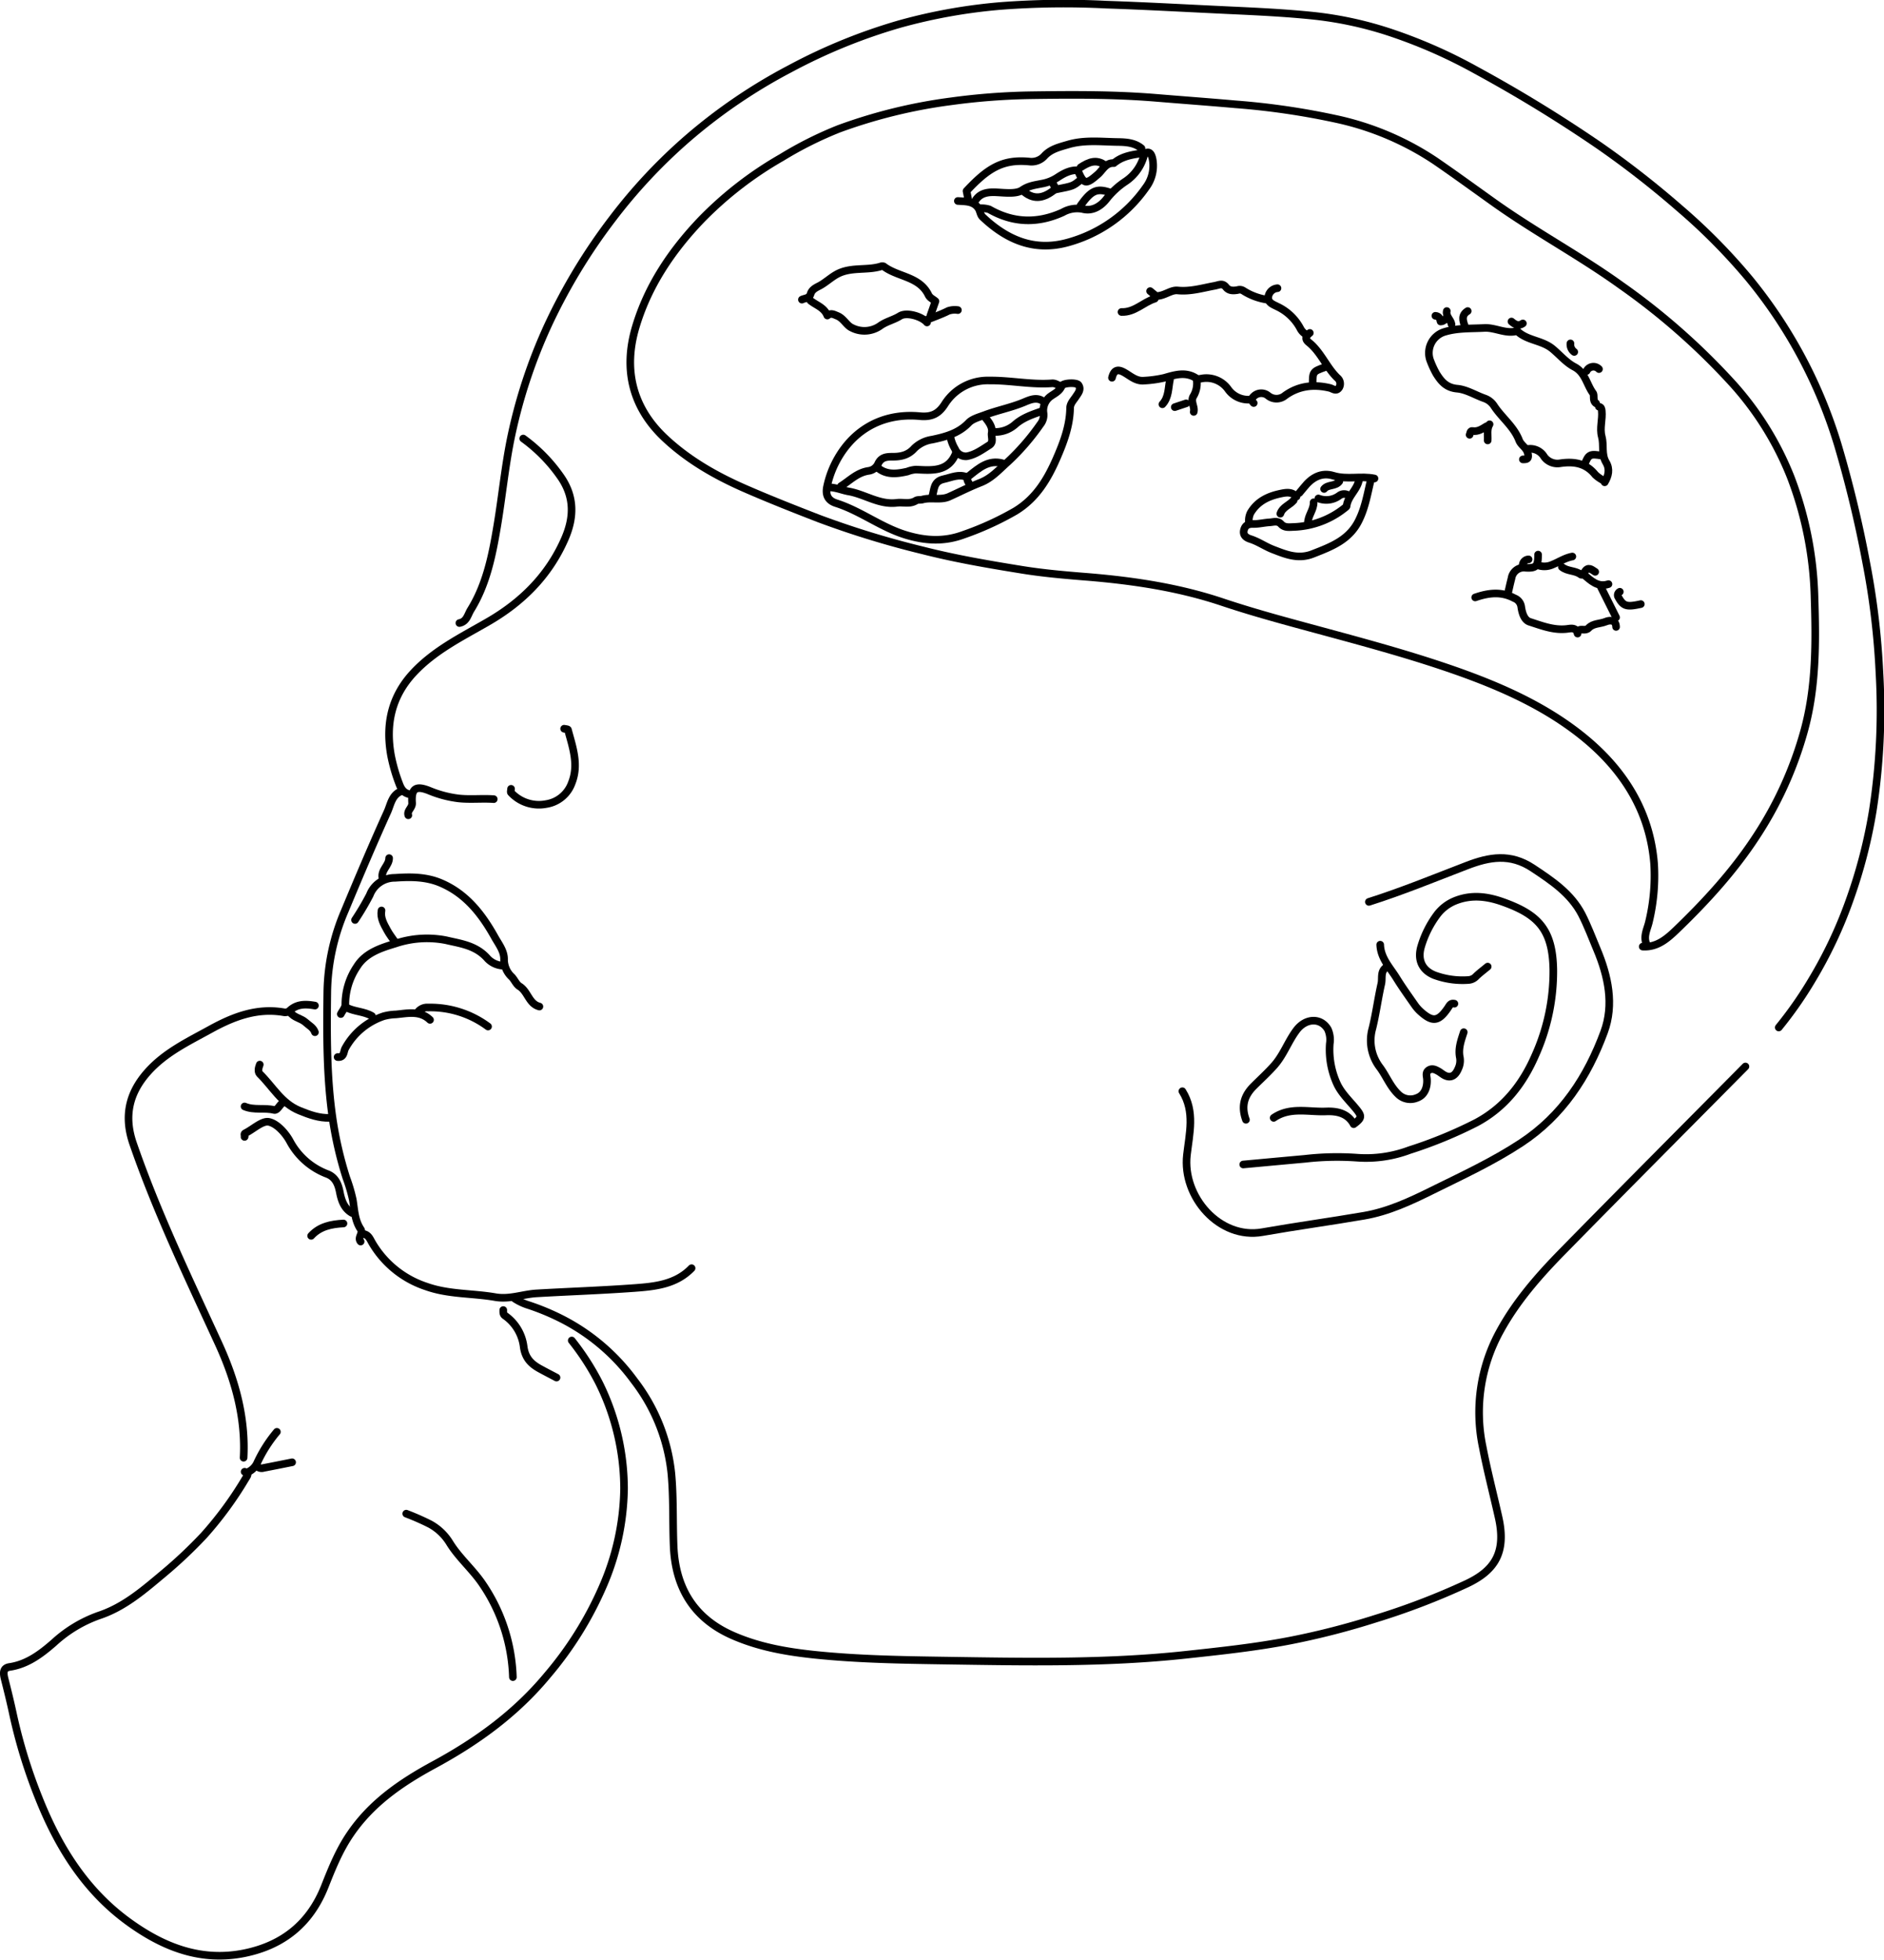 <svg id="Layer_1" data-name="Layer 1" xmlns="http://www.w3.org/2000/svg" viewBox="0 0 495.2 514.93"><title>young</title><path d="M864.75,538.25c3.72.23,6.33-2,8.72-4.28,7.78-7.48,15.07-15.41,21-24.46a98,98,0,0,0,12.73-28c3.16-11.48,3.09-23.25,2.71-35a94.72,94.72,0,0,0-6.29-31.71,81.38,81.38,0,0,0-15.1-24.33,177.81,177.81,0,0,0-29.5-26c-10.77-7.75-22.51-14-33.3-21.68-5.16-3.68-10.28-7.41-15.51-11a75.62,75.62,0,0,0-26-11,194.76,194.76,0,0,0-26.48-3.86c-7-.62-14-1.13-21-1.71-10.82-.89-21.67-.83-32.5-.68a174.71,174.71,0,0,0-21.26,1.6,136.93,136.93,0,0,0-29.45,7.21,97.78,97.78,0,0,0-15.09,7.55,95.86,95.86,0,0,0-21.16,16.38c-7.77,8.13-14,17.36-17.22,28.23-3.3,11.15-.85,21.16,7.73,29.18,6.09,5.69,13.22,9.79,20.91,13.16,6.45,2.82,13,5.4,19.53,7.93a240.37,240.37,0,0,0,27.29,8.36c8.38,2.14,16.94,3.62,25.49,5,6,1,12.15,1.52,18.24,2,11.89,1,23.65,2.78,35,6.58,9.32,3.12,18.81,5.58,28.28,8.16,11.07,3,22.15,6.05,33,9.85,12,4.22,23.75,9.41,33.71,17.52,10.44,8.5,17.39,19.37,18.51,33.17a51.7,51.7,0,0,1-1.33,15.27c-.41,1.88-1.61,3.88-.62,6" transform="translate(-432.97 -289.52)" fill="none" stroke="#000" stroke-linecap="round" stroke-linejoin="round" stroke-width="2"/><path d="M900.5,559.5A102.83,102.83,0,0,0,909.23,547a115.54,115.54,0,0,0,10-21.25,133.69,133.69,0,0,0,6-23.25,172.14,172.14,0,0,0,1.74-36.24,200.91,200.91,0,0,0-3.49-29,311.19,311.19,0,0,0-7.35-30.54,126.23,126.23,0,0,0-23.37-43.94,155.16,155.16,0,0,0-18.4-18.6,245.1,245.1,0,0,0-21.07-16.42A368.1,368.1,0,0,0,821,308a133.06,133.06,0,0,0-21.77-9.67,96.46,96.46,0,0,0-21-4.66c-7.4-.77-14.83-1.12-22.25-1.46-10.75-.5-21.5-1.11-32.25-1.47a218.93,218.93,0,0,0-27.76.35,144,144,0,0,0-26.46,4.73,147.1,147.1,0,0,0-28.86,11.75,142,142,0,0,0-26.84,18.24A139.78,139.78,0,0,0,593.95,347,150.9,150.9,0,0,0,577,375a137.34,137.34,0,0,0-9.87,30.22c-1.48,7.47-2.21,15-3.47,22.51s-2.77,15.26-6.94,22c-.82,1.33-1.07,3.13-3,3.5" transform="translate(-432.97 -289.52)" fill="none" stroke="#000" stroke-linecap="round" stroke-linejoin="round" stroke-width="2"/><path d="M891.75,569.75c-16.17,16.33-32.4,32.6-48.47,49-6.07,6.21-11.8,12.8-16,20.48a44.19,44.19,0,0,0-4.59,30.5c1.19,6.21,2.79,12.31,4.17,18.46,2.09,9.26-1,14-8.38,17.48a187.27,187.27,0,0,1-23.94,9.17A201.25,201.25,0,0,1,772,720.62c-9.06,1.75-18.27,2.73-27.47,3.72-21.14,2.28-42.34,1.83-63.51,1.51-11.24-.17-22.52-.35-33.76-1.51-7.52-.78-14.81-2.05-21.74-5.1-10.2-4.49-15.05-12.57-15.49-23.49-.26-6.41,0-12.87-.61-19.24a48,48,0,0,0-9.74-24.2,53.86,53.86,0,0,0-20.18-16.79,62.29,62.29,0,0,0-8-3.2,14.71,14.71,0,0,1-3.23-1.57" transform="translate(-432.97 -289.52)" fill="none" stroke="#000" stroke-linecap="round" stroke-linejoin="round" stroke-width="2"/><path d="M583.25,641.75A66,66,0,0,1,590.49,653,62.8,62.8,0,0,1,597,680.75a66.47,66.47,0,0,1-5.75,26,93,93,0,0,1-14.43,23c-8.29,10-18.49,17.37-29.78,23.48-8.53,4.62-16.42,10-22,18.22-2.93,4.28-4.82,9-6.71,13.77-3.84,9.67-10.89,15.41-21,17.5-11.63,2.39-21.62-1.67-30.71-8.3-11.36-8.29-18.45-19.81-23.55-32.7A137.35,137.35,0,0,1,436.41,740c-.66-3.09-1.42-6.18-2.2-9.26-.38-1.51-.55-2.94,1.29-3.21,4.71-.7,8.33-3.5,11.66-6.4A34.54,34.54,0,0,1,459,714c6.66-2.21,11.77-6.7,17-11.07A120.22,120.22,0,0,0,486.53,693a94.75,94.75,0,0,0,11-15c.46-.74,1-1.34-.26-1.76" transform="translate(-432.97 -289.52)" fill="none" stroke="#000" stroke-linecap="round" stroke-linejoin="round" stroke-width="2"/><path d="M743.75,576.25c3.37,5.36,1.84,11.14,1.2,16.74-1.26,11,8.58,22.27,19.81,20.29,8.89-1.57,17.84-2.78,26.74-4.31,6.4-1.1,12.23-3.83,18-6.69,7.9-3.9,15.87-7.59,23.28-12.46,10.84-7.14,17.48-17.37,21.82-29.12,2.67-7.23,1.08-14.66-1.87-21.7-1.3-3.1-2.48-6.26-4-9.23-2.88-5.5-7.8-8.78-12.88-12.15-5.92-3.93-11.42-2.93-17.34-.65-8.54,3.28-17,6.76-25.74,9.53" transform="translate(-432.97 -289.52)" fill="none" stroke="#000" stroke-linecap="round" stroke-linejoin="round" stroke-width="2"/><path d="M759.75,595.5c5.42-.5,10.83-1,16.25-1.49a73.84,73.84,0,0,1,13.75-.29,32.46,32.46,0,0,0,13.72-2A116.41,116.41,0,0,0,821,584.52c7.36-3.93,12.19-10.08,15.45-17.53a53.8,53.8,0,0,0,4.8-22.73c-.19-10.53-4-14.45-13.26-17.75-4.13-1.47-8.25-2-12.52-.3a11.15,11.15,0,0,0-4.92,3.85,26.5,26.5,0,0,0-4.05,8.21c-1,3.43.22,6.16,3.5,7.49a21.4,21.4,0,0,0,9,1.26,3,3,0,0,0,2-1c.94-.9,2-1.68,3-2.52" transform="translate(-432.97 -289.52)" fill="none" stroke="#000" stroke-linecap="round" stroke-linejoin="round" stroke-width="2"/><path d="M515.75,553.75c-2.46-.43-4.81-.5-6.78,1.47a1.93,1.93,0,0,1-1.47.26c-7.06-1.19-13.26,1.22-19.25,4.52s-11.94,6.11-16.5,11.25c-4.9,5.53-6.26,11.62-3.79,18.77,6.24,18.05,14.5,35.21,22.45,52.53,4.32,9.41,7.16,19.36,6.59,30" transform="translate(-432.97 -289.52)" fill="none" stroke="#000" stroke-linecap="round" stroke-linejoin="round" stroke-width="2"/><path d="M570.5,404.75a42,42,0,0,1,9.81,10c3.72,5.31,3.57,10.72,1.16,16.28-4.22,9.72-11.34,16.78-20.46,22-6.76,3.9-13.81,7.36-19.29,13.2-5.94,6.33-7.47,13.77-5.93,22a44.51,44.51,0,0,0,2.13,7.29c.56,1.51,1.28,2.43,2.82,2.72" transform="translate(-432.97 -289.52)" fill="none" stroke="#000" stroke-linecap="round" stroke-linejoin="round" stroke-width="2"/><path d="M711.75,391c-.74-.28-1.37-.82-2.25-.76-5.53.41-11-.81-16.5-.74a13.35,13.35,0,0,0-11.73,6.27c-1.59,2.45-3.36,3.4-6.54,3.1-10.17-.95-18.46,4-22.72,13.39a25.55,25.55,0,0,0-1.63,5c-.56,2.47.37,3.84,2.38,4.48,6.48,2.07,11.89,6.42,18.46,8.38,5.14,1.54,10,1.76,15-.09a79.21,79.21,0,0,0,13.55-6.17c5.48-3.29,8.5-8.33,10.91-13.85,1.83-4.2,3.47-8.52,3.56-13.23,0-1.21.88-2.06,1.5-3s1.5-1.94.7-3.1c-.5-.73-4.06-.57-4.4.25-.57,1.39-1.71,1.88-2.79,2.64a4.55,4.55,0,0,0-2,4.45,3.87,3.87,0,0,1-.84,3,61.09,61.09,0,0,1-8.6,9.91c-2.26,2-4.19,4.24-7.11,5.39s-5.51,2.47-8.26,3.72c-2.25,1-4.71.11-7,.74-.56.15-1.28,0-1.73.29-1.62,1-3.36.36-5,.57-4.67.58-8.43-2.27-12.73-3-1.71-.31-3.43-1.1-5.29-1.05" transform="translate(-432.97 -289.52)" fill="none" stroke="#000" stroke-linecap="round" stroke-linejoin="round" stroke-width="2"/><path d="M538.25,497.5c-2.29,1-2.59,3.43-3.42,5.28-3.92,8.67-7.64,17.44-11.3,26.23A56,56,0,0,0,519,550c-.14,11-.21,22.06,1.34,33A97.73,97.73,0,0,0,524,599a41.78,41.78,0,0,1,1.7,5.76c.44,2.66.5,5.4,2.06,7.73.75,1.13-.9,2.17,0,3.26" transform="translate(-432.97 -289.52)" fill="none" stroke="#000" stroke-linecap="round" stroke-linejoin="round" stroke-width="2"/><path d="M767.75,583.25c4.28-2.94,9.14-1.5,13.75-1.69,2.86-.12,5.72.44,7.28,3.35,2.15-1.59,2.2-2.08.72-3.91-1.72-2.13-3.77-4-5-6.48a21.5,21.5,0,0,1-2-10.77A6.68,6.68,0,0,0,782,560c-1.85-3.17-5.84-3-8.26.23-2.15,2.86-3.32,6.29-5.68,9.06-1.74,2-3.73,3.79-5.6,5.66-2.61,2.62-3.24,5.43-2,8.8" transform="translate(-432.97 -289.52)" fill="none" stroke="#000" stroke-linecap="round" stroke-linejoin="round" stroke-width="2"/><path d="M726.25,332c2.46-1.79,5.44-1.93,8.26-2.41,1-.17,1.33,1.19,1.48,2.17a9.43,9.43,0,0,1-1.81,7,36.92,36.92,0,0,1-20.7,14.52c-8.77,2.37-15.95-.8-22.23-6.74-.61-.58-.65-1.55-1.06-2.21-1.25-2-3.44-1.86-5.45-2" transform="translate(-432.97 -289.52)" fill="none" stroke="#000" stroke-linecap="round" stroke-linejoin="round" stroke-width="2"/><path d="M733,328.5c-1.82-1.52-4.13-1.64-6.25-1.67-4.33-.06-8.71-.61-13,.65-2.26.67-4.57,1.19-6.24,3a4.56,4.56,0,0,1-4,1.49c-7-.66-10.88,1.72-16.49,7.74l.49,2.51" transform="translate(-432.97 -289.52)" fill="none" stroke="#000" stroke-linecap="round" stroke-linejoin="round" stroke-width="2"/><path d="M539.75,687.25A64.18,64.18,0,0,1,546,690a13.78,13.78,0,0,1,5.14,4.88c2.4,3.92,6.06,7,8.64,10.82a46,46,0,0,1,8,24.5" transform="translate(-432.97 -289.52)" fill="none" stroke="#000" stroke-linecap="round" stroke-linejoin="round" stroke-width="2"/><path d="M614.75,622.75c-4.12,4.26-9.59,4.81-15,5.21-8.57.63-17.17.91-25.75,1.41-3.6.21-7,1.62-10.76,1-6.05-1.07-12.32-.69-18.24-2.81A25.82,25.82,0,0,1,530.74,616c-.57-1-1-2.19-2.49-2.26" transform="translate(-432.97 -289.52)" fill="none" stroke="#000" stroke-linecap="round" stroke-linejoin="round" stroke-width="2"/><path d="M793.25,415.75c-.84,3.46-1.42,7-3,10.27-2.48,5.34-7.29,7.11-12.26,9.06-3.87,1.51-7.2.07-10.49-1.2-1.94-.75-3.7-2-5.78-2.69-1-.3-2.18-.91-1.77-2.44.35-1.3,1.21-1.58,2.5-1.55s2.83-.35,4.25-.43c1-.06,2.1-.51,3,.47s2.1.79,3.24.75a22.76,22.76,0,0,0,13.5-5c.18-.14.46-.31.48-.5.34-2.69,2.89-4.34,3.27-7" transform="translate(-432.97 -289.52)" fill="none" stroke="#000" stroke-linecap="round" stroke-linejoin="round" stroke-width="2"/><path d="M574.75,554c-2.78-.72-3-3.93-5.22-5.3-.85-.53-1.3-1.68-2-2.44a6.27,6.27,0,0,1-2.07-4.77c0-2.12-1.44-3.92-2.45-5.73-3.39-6.08-7.56-11.44-14.22-14.25-3.85-1.62-7.88-1.62-12-1.33a7,7,0,0,0-6.62,4.51,70.84,70.84,0,0,1-3.88,6.56" transform="translate(-432.97 -289.52)" fill="none" stroke="#000" stroke-linecap="round" stroke-linejoin="round" stroke-width="2"/><path d="M733.75,330a11.82,11.82,0,0,1-5,7.23,21.07,21.07,0,0,0-4.84,4.44c-1.43,1.89-3.68,3.49-6.38,2.77a7.62,7.62,0,0,0-5.23.88c-6.62,3-13,2.81-19.3-.78a6.69,6.69,0,0,0-2.48-.29" transform="translate(-432.97 -289.52)" fill="none" stroke="#000" stroke-linecap="round" stroke-linejoin="round" stroke-width="2"/><path d="M581.25,481c.33.08.92.1,1,.26,1.24,4.59,2.92,9.2,1,14a8.5,8.5,0,0,1-6.72,5.53,10,10,0,0,1-9.23-3c-.17-.16,0-.64,0-1" transform="translate(-432.97 -289.52)" fill="none" stroke="#000" stroke-linecap="round" stroke-linejoin="round" stroke-width="2"/><path d="M797.25,543.75c-1.49,1.1-.88,2.83-1.21,4.26-.88,3.89-1.39,7.86-2.34,11.73a11.62,11.62,0,0,0,2,10.29c1.66,2.27,2.69,5,4.78,7a4.5,4.5,0,0,0,5,.94c1.9-.69,2.73-2.73,2.55-5-.06-.74-.4-1.66.47-2.24s1.71-.18,2.49.25c.52.29,1,.7,1.51,1,1.73,1,3,.24,3.8-1.72a4.87,4.87,0,0,0,.41-2.76c-.52-2.41.29-4.57,1-6.76" transform="translate(-432.97 -289.52)" fill="none" stroke="#000" stroke-linecap="round" stroke-linejoin="round" stroke-width="2"/><path d="M565,543.25a6,6,0,0,1-4.11-2.12c-3-3.23-6.91-3.67-10.65-4.55a26.09,26.09,0,0,0-13.42.89c-3.62,1.1-7.74,2.38-10,6a17.74,17.74,0,0,0-3.08,10c0,.82-.77,1.67-1.19,2.5" transform="translate(-432.97 -289.52)" fill="none" stroke="#000" stroke-linecap="round" stroke-linejoin="round" stroke-width="2"/><path d="M497.25,588.25c.17-.31-.31-.73.24-1,2.1-1.06,4.44-3.33,6.19-2.94,2.12.48,4.28,2.9,5.45,5A18.55,18.55,0,0,0,519,598c2.11.82,2.87,2.63,3.28,4.73s1.08,4.3,3.22,5.51" transform="translate(-432.97 -289.52)" fill="none" stroke="#000" stroke-linecap="round" stroke-linejoin="round" stroke-width="2"/><path d="M546,557.5c-2.66-2.54-5.92-1.7-9-1.43a13.74,13.74,0,0,0-3.24.49A18,18,0,0,0,523.71,565c-.46.83-.25,2.45-2,2.27" transform="translate(-432.97 -289.52)" fill="none" stroke="#000" stroke-linecap="round" stroke-linejoin="round" stroke-width="2"/><path d="M852.5,395.5c-1-.7-.38-2.08-.83-2.69-1.66-2.25-2-5.37-4.88-6.89-2.17-1.13-3.83-3.15-5.74-4.73-2.78-2.31-6.71-2.15-9.3-4.69-3,.89-5.77-1-8.75-.8-3.44.18-6.88,0-10.25,1A5.78,5.78,0,0,0,809,384.5a24.23,24.23,0,0,0,1.52,3.24c1.26,2,2.59,3.65,5.47,3.91,2.48.22,4.83,1.74,7.27,2.58a4.93,4.93,0,0,1,2.45,2c2.05,3.09,5.17,5.39,6.56,9,.5,1.3,2,1.91,2.3,3.49.28,1.41-.28,1.53-1.32,1.51" transform="translate(-432.97 -289.52)" fill="none" stroke="#000" stroke-linecap="round" stroke-linejoin="round" stroke-width="2"/><path d="M562.75,499.5c-3.08-.22-6.16.15-9.26-.19a29.22,29.22,0,0,1-7.75-2.06c-3.49-1.39-4.71-.56-4.45,3.24.09,1.32-1.4,2-1,3.25" transform="translate(-432.97 -289.52)" fill="none" stroke="#000" stroke-linecap="round" stroke-linejoin="round" stroke-width="2"/><path d="M501.25,569.25c-.34.83-.55,1.89,0,2.46,3.38,3.29,5.64,7.69,10.42,9.64,2.65,1.08,5.18,2,8,1.9" transform="translate(-432.97 -289.52)" fill="none" stroke="#000" stroke-linecap="round" stroke-linejoin="round" stroke-width="2"/><path d="M565.25,633.75c0,.57-.08,1.12.5,1.5a11.73,11.73,0,0,1,4.88,8.26c.45,3,2.06,4.48,4.37,5.73,1.41.77,2.83,1.5,4.25,2.25" transform="translate(-432.97 -289.52)" fill="none" stroke="#000" stroke-linecap="round" stroke-linejoin="round" stroke-width="2"/><path d="M725.75,332.38c-2.16-.14-2.94,1.84-4.2,2.94-3.13,2.74-3.7,2.74-5.3-1.06-2.11-.09-3.83.91-5.49,2a10.93,10.93,0,0,1-4,1.53c-1.75.36-3.43.52-5.17,1.73-1.5,1-4.31.66-6.6.54-2-.1-4.14,0-5.5,1.94" transform="translate(-432.97 -289.52)" fill="none" stroke="#000" stroke-linecap="round" stroke-linejoin="round" stroke-width="2"/><path d="M561.25,559.25a25.47,25.47,0,0,0-15.75-5,3.08,3.08,0,0,0-2.75,1.27" transform="translate(-432.97 -289.52)" fill="none" stroke="#000" stroke-linecap="round" stroke-linejoin="round" stroke-width="2"/><path d="M761.75,394.5a6.51,6.51,0,0,1-6-2.73,7,7,0,0,0-7-2.78c-.41.07-.95.18-1.23,0-2.81-1.92-5.69-1-8.51-.19a30.36,30.36,0,0,1-5.26.73c-2.26.24-3.74-1.34-5.5-2.26-1.61-.85-2.53-.4-3,1.51" transform="translate(-432.97 -289.52)" fill="none" stroke="#000" stroke-linecap="round" stroke-linejoin="round" stroke-width="2"/><path d="M707.5,395.25c-1.92-1.75-4-.58-5.71.1-3.3,1.33-6.77,2-10.09,3.26-1.47.54-3.17,1-4.12,2-2.68,2.79-6.06,3.67-9.58,4.42a8.46,8.46,0,0,0-4.7,2.29c-1.62,1.83-3.58,2.23-5.8,2.21-1.62,0-3,.16-3.79,2a3.21,3.21,0,0,1-2.46,1.72c-3,.45-4.92,2.55-7.24,4" transform="translate(-432.97 -289.52)" fill="none" stroke="#000" stroke-linecap="round" stroke-linejoin="round" stroke-width="2"/><path d="M777.25,377c-.92.75-1.48,1.52-.25,2.5,3.17,2.54,4.58,6.5,7.46,9.29a2,2,0,0,1,.56,2.46c-.77,1.32-1.74.38-2.51.2-4.22-1-8.17-.57-11.76,2a3.5,3.5,0,0,1-4.52,0,2.81,2.81,0,0,0-3.73.22c-.68.6-.59,1.17,0,1.75" transform="translate(-432.97 -289.52)" fill="none" stroke="#000" stroke-linecap="round" stroke-linejoin="round" stroke-width="2"/><path d="M794.25,415.25c-3.55-.75-7.19.36-10.76-.71-3.2-1-5.73.46-7.74,3-.41.51-.83,1-1.25,1.5" transform="translate(-432.97 -289.52)" fill="none" stroke="#000" stroke-linecap="round" stroke-linejoin="round" stroke-width="2"/><path d="M795.75,537.75c.13,3.54,2.57,6,4.27,8.74,1.48,2.4,3.13,4.69,4.74,7a10.35,10.35,0,0,0,1.5,1.75c3.21,2.92,4.76,2.78,7.21-.76.49-.7.74-1.46,1.78-1.23" transform="translate(-432.97 -289.52)" fill="none" stroke="#000" stroke-linecap="round" stroke-linejoin="round" stroke-width="2"/><path d="M676.63,374.25c-1.4-1.65-5.39-2.77-7.1-1.7s-3.67,1.44-5.31,2.66a7.2,7.2,0,0,1-7.4.41c-1.34-.61-2.15-2.48-3.81-3.12-.83-.32-1.6-.85-2.58-.07-.83-2.13-2.91-2.68-4.43-3.91" transform="translate(-432.97 -289.52)" fill="none" stroke="#000" stroke-linecap="round" stroke-linejoin="round" stroke-width="2"/><path d="M773.75,420c-1.23-1.33-2.71-1.09-4.25-.76-3.23.69-6,2-7.8,5a4.48,4.48,0,0,0-.45,2.53" transform="translate(-432.97 -289.52)" fill="none" stroke="#000" stroke-linecap="round" stroke-linejoin="round" stroke-width="2"/><path d="M643.75,368.25c.82-.4,1.91-.27,2.28-1.49.31-1.05,1.19-1.55,2.2-2.06,1.59-.81,2.91-2.08,4.49-3,3.72-2.17,8-1,11.79-2.18a1,1,0,0,1,.74,0c3.71,2.83,9.38,2.6,11.75,7.49.4.82,1.22,1.12,1.85,1.67l-1.34,3.82" transform="translate(-432.97 -289.52)" fill="none" stroke="#000" stroke-linecap="round" stroke-linejoin="round" stroke-width="2"/><path d="M687.13,414.88c-2.16-.9-4.08.1-6.14.55-2.73.6-2.4,2.8-3,4.57" transform="translate(-432.97 -289.52)" fill="none" stroke="#000" stroke-linecap="round" stroke-linejoin="round" stroke-width="2"/><path d="M684.25,408.5c-1.95,5.12-6.38,4.59-10.5,4.41a7.31,7.31,0,0,0-2.27.51c-2.63.59-5.36,1-7.73-.92" transform="translate(-432.97 -289.52)" fill="none" stroke="#000" stroke-linecap="round" stroke-linejoin="round" stroke-width="2"/><path d="M766,368.25a15.9,15.9,0,0,1-6.21-2.32,1.75,1.75,0,0,0-1.55-.19c-1.09.17-2.21.24-3-.74-.95-1.2-1.78-.61-3-.38-3.19.58-6.36,1.56-9.73,1.22-1.81-.18-3.38,1.42-5.64,1.48l-1.6-1.31" transform="translate(-432.97 -289.52)" fill="none" stroke="#000" stroke-linecap="round" stroke-linejoin="round" stroke-width="2"/><path d="M509.75,673.75c-2.5.5-5,1-7.5,1.48a1.64,1.64,0,0,1-1.75-.48" transform="translate(-432.97 -289.52)" fill="none" stroke="#000" stroke-linecap="round" stroke-linejoin="round" stroke-width="2"/><path d="M857.75,454.25c-.06-2.08-1.9-1.73-2.71-1.39-1.5.61-3.35.43-4.51,1.68-.86.92-2,0-2.78.72" transform="translate(-432.97 -289.52)" fill="none" stroke="#000" stroke-linecap="round" stroke-linejoin="round" stroke-width="2"/><path d="M696.5,411.25c-3.7-1-6.18,1.21-8.75,3.25-1.16.92-.13,1.68.13,2.5" transform="translate(-432.97 -289.52)" fill="none" stroke="#000" stroke-linecap="round" stroke-linejoin="round" stroke-width="2"/><path d="M505.75,665.75a36.32,36.32,0,0,0-5.23,8.26,4.85,4.85,0,0,1-2.52,2.37" transform="translate(-432.97 -289.52)" fill="none" stroke="#000" stroke-linecap="round" stroke-linejoin="round" stroke-width="2"/><path d="M523.25,611c-3.18.17-6.21.75-8.5,3.25" transform="translate(-432.97 -289.52)" fill="none" stroke="#000" stroke-linecap="round" stroke-linejoin="round" stroke-width="2"/><path d="M747.5,389.25a6.55,6.55,0,0,1-.77,4.24c-1,1.48.36,2.85,0,4.26" transform="translate(-432.97 -289.52)" fill="none" stroke="#000" stroke-linecap="round" stroke-linejoin="round" stroke-width="2"/><path d="M847.63,456c-.38-1.74-1.82-1.33-2.87-1.21-3.45.38-6.59-.88-9.72-1.88-1.48-.47-2-2.41-2.22-3.92A2.81,2.81,0,0,0,831,446.7c-3.44-1.85-6.83-1.38-10.28-.2" transform="translate(-432.97 -289.52)" fill="none" stroke="#000" stroke-linecap="round" stroke-linejoin="round" stroke-width="2"/><path d="M724.5,340c-3.29-1.06-4.71-.4-7.5,3.5" transform="translate(-432.97 -289.52)" fill="none" stroke="#000" stroke-linecap="round" stroke-linejoin="round" stroke-width="2"/><path d="M716.75,337c-1.79,1.42-1.79,1.42-6.17,2.28l-1-1.78" transform="translate(-432.97 -289.52)" fill="none" stroke="#000" stroke-linecap="round" stroke-linejoin="round" stroke-width="2"/><path d="M853.75,443.75l4,8" transform="translate(-432.97 -289.52)" fill="none" stroke="#000" stroke-linecap="round" stroke-linejoin="round" stroke-width="2"/><path d="M707,397.5c-2.59.92-5.15,1.71-7.33,3.66A7.87,7.87,0,0,1,694,403" transform="translate(-432.97 -289.52)" fill="none" stroke="#000" stroke-linecap="round" stroke-linejoin="round" stroke-width="2"/><path d="M837.25,435.25c0,3-.45,3.62-3.25,3.46a3.28,3.28,0,0,0-3.74,2.79c-.37,1.41-.67,2.83-1,4.25" transform="translate(-432.97 -289.52)" fill="none" stroke="#000" stroke-linecap="round" stroke-linejoin="round" stroke-width="2"/><path d="M710,339.5c-2.47,1.89-5,2.72-7.75.5" transform="translate(-432.97 -289.52)" fill="none" stroke="#000" stroke-linecap="round" stroke-linejoin="round" stroke-width="2"/><path d="M854.75,416.25c1-1.69,1.43-3.46.36-5.24-1.28-2.13-.51-4.55-1.12-6.76s.23-4.5,0-6.75c-.05-.55-.13-1-.76-1.12" transform="translate(-432.97 -289.52)" fill="none" stroke="#000" stroke-linecap="round" stroke-linejoin="round" stroke-width="2"/><path d="M834.5,407.5a4.25,4.25,0,0,1,4.32,2,4.31,4.31,0,0,0,4.17,1.76c3.64-.55,6.83-.07,9.29,3a9.24,9.24,0,0,0,2.22,1.53" transform="translate(-432.97 -289.52)" fill="none" stroke="#000" stroke-linecap="round" stroke-linejoin="round" stroke-width="2"/><path d="M509.25,555.5c1,1.46,2.82,1.54,4.07,2.68.89.81,2,1.34,2.43,2.57" transform="translate(-432.97 -289.52)" fill="none" stroke="#000" stroke-linecap="round" stroke-linejoin="round" stroke-width="2"/><path d="M497.25,580.25c2.49,1.07,5.2.28,7.77.92.78.19,1.32-1.08,2-1.67" transform="translate(-432.97 -289.52)" fill="none" stroke="#000" stroke-linecap="round" stroke-linejoin="round" stroke-width="2"/><path d="M787.5,419.75a2.06,2.06,0,0,0-2.49,0,5.71,5.71,0,0,1-5.51.74" transform="translate(-432.97 -289.52)" fill="none" stroke="#000" stroke-linecap="round" stroke-linejoin="round" stroke-width="2"/><path d="M524,554.25c2.13,1.12,4.66,1,6.75,2.25" transform="translate(-432.97 -289.52)" fill="none" stroke="#000" stroke-linecap="round" stroke-linejoin="round" stroke-width="2"/><path d="M740.5,389.25c-.49,2.22-.28,4.66-2,6.5" transform="translate(-432.97 -289.52)" fill="none" stroke="#000" stroke-linecap="round" stroke-linejoin="round" stroke-width="2"/><path d="M533.25,528.75c-.36,2,.64,3.62,1.52,5.24.57,1.05,1.31,2,2,3" transform="translate(-432.97 -289.52)" fill="none" stroke="#000" stroke-linecap="round" stroke-linejoin="round" stroke-width="2"/><path d="M723.5,333c-2.32-1.82-4.43-.86-6.5.5" transform="translate(-432.97 -289.52)" fill="none" stroke="#000" stroke-linecap="round" stroke-linejoin="round" stroke-width="2"/><path d="M691.75,399c1,1.25,2.18,2.65,1.89,4.23-.2,1.07.61,2.47-.64,3.26-1.9,1.19-3.77,2.58-6,2.93a3.07,3.07,0,0,1-3-1.92,10,10,0,0,1-1.24-3.25" transform="translate(-432.97 -289.52)" fill="none" stroke="#000" stroke-linecap="round" stroke-linejoin="round" stroke-width="2"/><path d="M781.25,386c-3.25,1.17-3.25,1.17-3.25,4.63" transform="translate(-432.97 -289.52)" fill="none" stroke="#000" stroke-linecap="round" stroke-linejoin="round" stroke-width="2"/><path d="M846.25,435.75c-1.87.34-3.48,1.42-5.2,2.12a5.14,5.14,0,0,1-4,.13" transform="translate(-432.97 -289.52)" fill="none" stroke="#000" stroke-linecap="round" stroke-linejoin="round" stroke-width="2"/><path d="M684.75,371a5.4,5.4,0,0,0-2.52.21c-1.76.89-3.65,1.54-5.48,2.29" transform="translate(-432.97 -289.52)" fill="none" stroke="#000" stroke-linecap="round" stroke-linejoin="round" stroke-width="2"/><path d="M854,409.25c-3.07-.55-3.49-.34-4.5,2.25" transform="translate(-432.97 -289.52)" fill="none" stroke="#000" stroke-linecap="round" stroke-linejoin="round" stroke-width="2"/><path d="M778.25,421.5c.06,2-1.54,3.52-1.5,5.5" transform="translate(-432.97 -289.52)" fill="none" stroke="#000" stroke-linecap="round" stroke-linejoin="round" stroke-width="2"/><path d="M736.5,368c-3,.93-5.31,3.64-8.75,3.5" transform="translate(-432.97 -289.52)" fill="none" stroke="#000" stroke-linecap="round" stroke-linejoin="round" stroke-width="2"/><path d="M535.25,515c0,1.93-2.22,3.15-1.75,5.25" transform="translate(-432.97 -289.52)" fill="none" stroke="#000" stroke-linecap="round" stroke-linejoin="round" stroke-width="2"/><path d="M768.75,365.25a2.62,2.62,0,0,0-2.43,2.5c0,1.33,1.23,1.74,2.39,2.33a13.18,13.18,0,0,1,6,5.67,3.74,3.74,0,0,0,1.75,1.75" transform="translate(-432.97 -289.52)" fill="none" stroke="#000" stroke-linecap="round" stroke-linejoin="round" stroke-width="2"/><path d="M849.25,440.5c1.89,1.56,3.65,3.44,6.5,2.5" transform="translate(-432.97 -289.52)" fill="none" stroke="#000" stroke-linecap="round" stroke-linejoin="round" stroke-width="2"/><path d="M824.5,401c-.8,1.34-.41,2.82-.5,4.25" transform="translate(-432.97 -289.52)" fill="none" stroke="#000" stroke-linecap="round" stroke-linejoin="round" stroke-width="2"/><path d="M785,416c-1,1.38-3,.75-4,2" transform="translate(-432.97 -289.52)" fill="none" stroke="#000" stroke-linecap="round" stroke-linejoin="round" stroke-width="2"/><path d="M773,421c-1.08,1.26-2.92,1.75-3.5,3.5" transform="translate(-432.97 -289.52)" fill="none" stroke="#000" stroke-linecap="round" stroke-linejoin="round" stroke-width="2"/><path d="M810.25,372.5c.94.06,1.22.72,1.37,1.5.77,0,1.15-.56,1.63-1" transform="translate(-432.97 -289.52)" fill="none" stroke="#000" stroke-linecap="round" stroke-linejoin="round" stroke-width="2"/><path d="M864.25,448.25c-3.8.84-4.61.59-6-2a1,1,0,0,1,.48-1.24" transform="translate(-432.97 -289.52)" fill="none" stroke="#000" stroke-linecap="round" stroke-linejoin="round" stroke-width="2"/><path d="M853.25,386.5a2,2,0,0,0-3.25.5" transform="translate(-432.97 -289.52)" fill="none" stroke="#000" stroke-linecap="round" stroke-linejoin="round" stroke-width="2"/><path d="M744.75,395.5l-3,1" transform="translate(-432.97 -289.52)" fill="none" stroke="#000" stroke-linecap="round" stroke-linejoin="round" stroke-width="2"/><path d="M834.75,436.5a1.6,1.6,0,0,0-1.5,2" transform="translate(-432.97 -289.52)" fill="none" stroke="#000" stroke-linecap="round" stroke-linejoin="round" stroke-width="2"/><path d="M843.5,438.5c1.45,1.2,3.51.85,5,2,.33.24.74-.36,1-.72.93-1.51,1.84-.57,2.76,0" transform="translate(-432.97 -289.52)" fill="none" stroke="#000" stroke-linecap="round" stroke-linejoin="round" stroke-width="2"/><path d="M818.75,371.25c-1.73,1.06-1.28,2.52-.75,4" transform="translate(-432.97 -289.52)" fill="none" stroke="#000" stroke-linecap="round" stroke-linejoin="round" stroke-width="2"/><path d="M823.75,401.5c-1.16.69-2.25,1.51-3.75,1.27-.62-.1-.56.6-.75,1" transform="translate(-432.97 -289.52)" fill="none" stroke="#000" stroke-linecap="round" stroke-linejoin="round" stroke-width="2"/><path d="M813.25,371.25c-.31,1.43,1.07,2.25,1.25,3.5" transform="translate(-432.97 -289.52)" fill="none" stroke="#000" stroke-linecap="round" stroke-linejoin="round" stroke-width="2"/><path d="M833.25,374.5c-1.16.82-2.1.28-3-.5" transform="translate(-432.97 -289.52)" fill="none" stroke="#000" stroke-linecap="round" stroke-linejoin="round" stroke-width="2"/><path d="M845.75,379.75a2.47,2.47,0,0,0,1,2.25" transform="translate(-432.97 -289.52)" fill="none" stroke="#000" stroke-linecap="round" stroke-linejoin="round" stroke-width="2"/></svg>